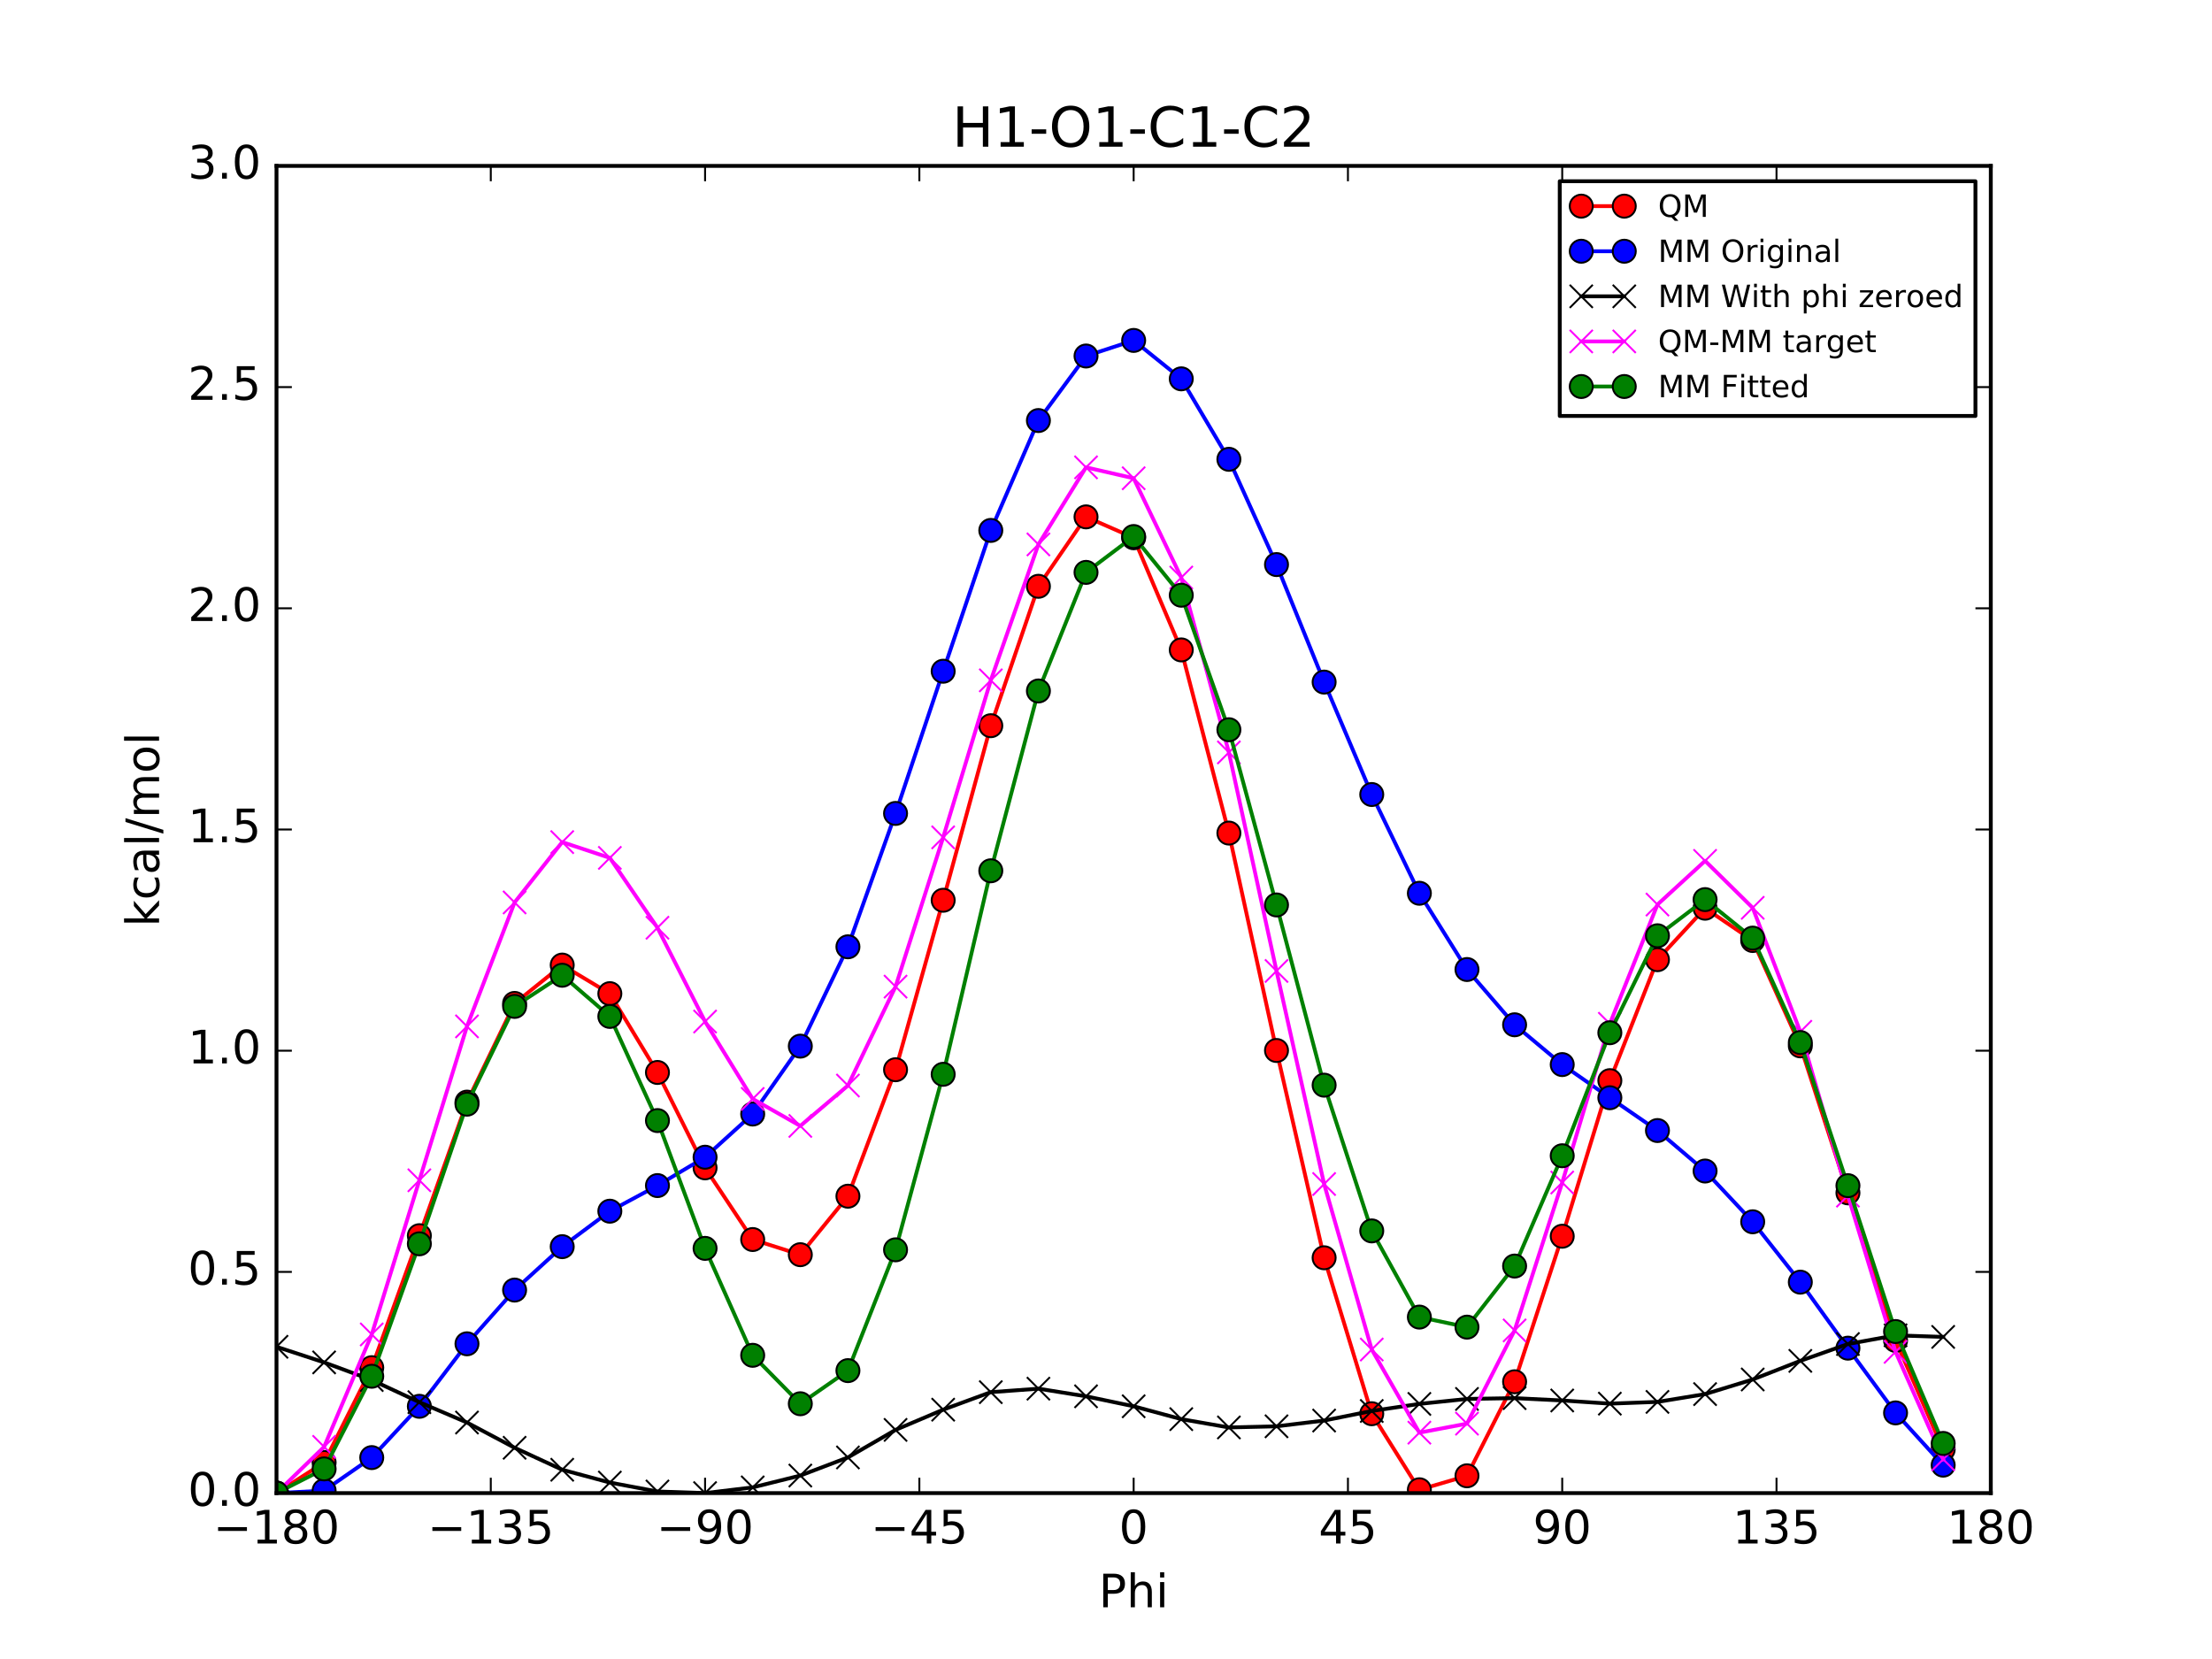 <?xml version="1.0" encoding="utf-8" standalone="no"?>
<!DOCTYPE svg PUBLIC "-//W3C//DTD SVG 1.1//EN"
  "http://www.w3.org/Graphics/SVG/1.1/DTD/svg11.dtd">
<!-- Created with matplotlib (http://matplotlib.org/) -->
<svg height="432pt" version="1.1" viewBox="0 0 576 432" width="576pt" xmlns="http://www.w3.org/2000/svg" xmlns:xlink="http://www.w3.org/1999/xlink">
 <defs>
  <style type="text/css">
*{stroke-linecap:butt;stroke-linejoin:round;stroke-miterlimit:100000;}
  </style>
 </defs>
 <g id="figure_1">
  <g id="patch_1">
   <path d="M 0 432 
L 576 432 
L 576 0 
L 0 0 
z
" style="fill:#ffffff;"/>
  </g>
  <g id="axes_1">
   <g id="patch_2">
    <path d="M 72 388.8 
L 518.4 388.8 
L 518.4 43.2 
L 72 43.2 
z
" style="fill:#ffffff;"/>
   </g>
   <g id="line2d_1">
    <path clip-path="url(#pe6e2c1e609)" d="M 72 388.8 
L 84.4 380.822 
L 96.8 356.14 
L 109.2 321.77 
L 121.6 286.989 
L 134 261.289 
L 146.4 251.303 
L 158.8 258.743 
L 171.2 279.263 
L 183.6 304.107 
L 196 322.772 
L 208.4 326.718 
L 220.8 311.487 
L 233.2 278.556 
L 245.6 234.424 
L 258 188.972 
L 270.4 152.67 
L 282.8 134.593 
L 295.2 140.029 
L 307.6 169.236 
L 320 216.93 
L 332.4 273.545 
L 344.8 327.522 
L 357.2 368.131 
L 369.6 387.935 
L 382 384.294 
L 394.4 359.812 
L 406.8 321.909 
L 419.2 281.399 
L 431.6 249.899 
L 444 236.495 
L 456.4 244.908 
L 468.8 272.339 
L 481.2 310.618 
L 493.6 349.038 
L 506 377.431 
" style="fill:none;stroke:#ff0000;stroke-linecap:square;"/>
    <defs>
     <path d="M 0 3 
C 0.796 3 1.559 2.684 2.121 2.121 
C 2.684 1.559 3 0.796 3 0 
C 3 -0.796 2.684 -1.559 2.121 -2.121 
C 1.559 -2.684 0.796 -3 0 -3 
C -0.796 -3 -1.559 -2.684 -2.121 -2.121 
C -2.684 -1.559 -3 -0.796 -3 0 
C -3 0.796 -2.684 1.559 -2.121 2.121 
C -1.559 2.684 -0.796 3 0 3 
z
" id="m847830d067" style="stroke:#000000;stroke-width:0.5;"/>
    </defs>
    <g clip-path="url(#pe6e2c1e609)">
     <use style="fill:#ff0000;stroke:#000000;stroke-width:0.5;" x="72" xlink:href="#m847830d067" y="388.8"/>
     <use style="fill:#ff0000;stroke:#000000;stroke-width:0.5;" x="84.4" xlink:href="#m847830d067" y="380.822"/>
     <use style="fill:#ff0000;stroke:#000000;stroke-width:0.5;" x="96.8" xlink:href="#m847830d067" y="356.14"/>
     <use style="fill:#ff0000;stroke:#000000;stroke-width:0.5;" x="109.2" xlink:href="#m847830d067" y="321.77"/>
     <use style="fill:#ff0000;stroke:#000000;stroke-width:0.5;" x="121.6" xlink:href="#m847830d067" y="286.989"/>
     <use style="fill:#ff0000;stroke:#000000;stroke-width:0.5;" x="134" xlink:href="#m847830d067" y="261.289"/>
     <use style="fill:#ff0000;stroke:#000000;stroke-width:0.5;" x="146.4" xlink:href="#m847830d067" y="251.303"/>
     <use style="fill:#ff0000;stroke:#000000;stroke-width:0.5;" x="158.8" xlink:href="#m847830d067" y="258.743"/>
     <use style="fill:#ff0000;stroke:#000000;stroke-width:0.5;" x="171.2" xlink:href="#m847830d067" y="279.263"/>
     <use style="fill:#ff0000;stroke:#000000;stroke-width:0.5;" x="183.6" xlink:href="#m847830d067" y="304.107"/>
     <use style="fill:#ff0000;stroke:#000000;stroke-width:0.5;" x="196" xlink:href="#m847830d067" y="322.772"/>
     <use style="fill:#ff0000;stroke:#000000;stroke-width:0.5;" x="208.4" xlink:href="#m847830d067" y="326.718"/>
     <use style="fill:#ff0000;stroke:#000000;stroke-width:0.5;" x="220.8" xlink:href="#m847830d067" y="311.487"/>
     <use style="fill:#ff0000;stroke:#000000;stroke-width:0.5;" x="233.2" xlink:href="#m847830d067" y="278.556"/>
     <use style="fill:#ff0000;stroke:#000000;stroke-width:0.5;" x="245.6" xlink:href="#m847830d067" y="234.424"/>
     <use style="fill:#ff0000;stroke:#000000;stroke-width:0.5;" x="258" xlink:href="#m847830d067" y="188.972"/>
     <use style="fill:#ff0000;stroke:#000000;stroke-width:0.5;" x="270.4" xlink:href="#m847830d067" y="152.67"/>
     <use style="fill:#ff0000;stroke:#000000;stroke-width:0.5;" x="282.8" xlink:href="#m847830d067" y="134.593"/>
     <use style="fill:#ff0000;stroke:#000000;stroke-width:0.5;" x="295.2" xlink:href="#m847830d067" y="140.029"/>
     <use style="fill:#ff0000;stroke:#000000;stroke-width:0.5;" x="307.6" xlink:href="#m847830d067" y="169.236"/>
     <use style="fill:#ff0000;stroke:#000000;stroke-width:0.5;" x="320" xlink:href="#m847830d067" y="216.93"/>
     <use style="fill:#ff0000;stroke:#000000;stroke-width:0.5;" x="332.4" xlink:href="#m847830d067" y="273.545"/>
     <use style="fill:#ff0000;stroke:#000000;stroke-width:0.5;" x="344.8" xlink:href="#m847830d067" y="327.522"/>
     <use style="fill:#ff0000;stroke:#000000;stroke-width:0.5;" x="357.2" xlink:href="#m847830d067" y="368.131"/>
     <use style="fill:#ff0000;stroke:#000000;stroke-width:0.5;" x="369.6" xlink:href="#m847830d067" y="387.935"/>
     <use style="fill:#ff0000;stroke:#000000;stroke-width:0.5;" x="382" xlink:href="#m847830d067" y="384.294"/>
     <use style="fill:#ff0000;stroke:#000000;stroke-width:0.5;" x="394.4" xlink:href="#m847830d067" y="359.812"/>
     <use style="fill:#ff0000;stroke:#000000;stroke-width:0.5;" x="406.8" xlink:href="#m847830d067" y="321.909"/>
     <use style="fill:#ff0000;stroke:#000000;stroke-width:0.5;" x="419.2" xlink:href="#m847830d067" y="281.399"/>
     <use style="fill:#ff0000;stroke:#000000;stroke-width:0.5;" x="431.6" xlink:href="#m847830d067" y="249.899"/>
     <use style="fill:#ff0000;stroke:#000000;stroke-width:0.5;" x="444" xlink:href="#m847830d067" y="236.495"/>
     <use style="fill:#ff0000;stroke:#000000;stroke-width:0.5;" x="456.4" xlink:href="#m847830d067" y="244.908"/>
     <use style="fill:#ff0000;stroke:#000000;stroke-width:0.5;" x="468.8" xlink:href="#m847830d067" y="272.339"/>
     <use style="fill:#ff0000;stroke:#000000;stroke-width:0.5;" x="481.2" xlink:href="#m847830d067" y="310.618"/>
     <use style="fill:#ff0000;stroke:#000000;stroke-width:0.5;" x="493.6" xlink:href="#m847830d067" y="349.038"/>
     <use style="fill:#ff0000;stroke:#000000;stroke-width:0.5;" x="506" xlink:href="#m847830d067" y="377.431"/>
    </g>
   </g>
   <g id="line2d_2">
    <path clip-path="url(#pe6e2c1e609)" d="M 72 388.8 
L 84.4 388.156 
L 96.8 379.555 
L 109.2 366.199 
L 121.6 349.921 
L 134 335.931 
L 146.4 324.627 
L 158.8 315.391 
L 171.2 308.722 
L 183.6 301.333 
L 196 290.094 
L 208.4 272.411 
L 220.8 246.544 
L 233.2 211.814 
L 245.6 174.786 
L 258 138.12 
L 270.4 109.508 
L 282.8 92.703 
L 295.2 88.646 
L 307.6 98.649 
L 320 119.602 
L 332.4 147.014 
L 344.8 177.615 
L 357.2 206.89 
L 369.6 232.603 
L 382 252.461 
L 394.4 266.851 
L 406.8 277.215 
L 419.2 285.847 
L 431.6 294.39 
L 444 304.931 
L 456.4 318.152 
L 468.8 333.868 
L 481.2 351.057 
L 493.6 367.915 
L 506 381.52 
" style="fill:none;stroke:#0000ff;stroke-linecap:square;"/>
    <defs>
     <path d="M 0 3 
C 0.796 3 1.559 2.684 2.121 2.121 
C 2.684 1.559 3 0.796 3 0 
C 3 -0.796 2.684 -1.559 2.121 -2.121 
C 1.559 -2.684 0.796 -3 0 -3 
C -0.796 -3 -1.559 -2.684 -2.121 -2.121 
C -2.684 -1.559 -3 -0.796 -3 0 
C -3 0.796 -2.684 1.559 -2.121 2.121 
C -1.559 2.684 -0.796 3 0 3 
z
" id="m9eae23dee0" style="stroke:#000000;stroke-width:0.5;"/>
    </defs>
    <g clip-path="url(#pe6e2c1e609)">
     <use style="fill:#0000ff;stroke:#000000;stroke-width:0.5;" x="72" xlink:href="#m9eae23dee0" y="388.8"/>
     <use style="fill:#0000ff;stroke:#000000;stroke-width:0.5;" x="84.4" xlink:href="#m9eae23dee0" y="388.156"/>
     <use style="fill:#0000ff;stroke:#000000;stroke-width:0.5;" x="96.8" xlink:href="#m9eae23dee0" y="379.555"/>
     <use style="fill:#0000ff;stroke:#000000;stroke-width:0.5;" x="109.2" xlink:href="#m9eae23dee0" y="366.199"/>
     <use style="fill:#0000ff;stroke:#000000;stroke-width:0.5;" x="121.6" xlink:href="#m9eae23dee0" y="349.921"/>
     <use style="fill:#0000ff;stroke:#000000;stroke-width:0.5;" x="134" xlink:href="#m9eae23dee0" y="335.931"/>
     <use style="fill:#0000ff;stroke:#000000;stroke-width:0.5;" x="146.4" xlink:href="#m9eae23dee0" y="324.627"/>
     <use style="fill:#0000ff;stroke:#000000;stroke-width:0.5;" x="158.8" xlink:href="#m9eae23dee0" y="315.391"/>
     <use style="fill:#0000ff;stroke:#000000;stroke-width:0.5;" x="171.2" xlink:href="#m9eae23dee0" y="308.722"/>
     <use style="fill:#0000ff;stroke:#000000;stroke-width:0.5;" x="183.6" xlink:href="#m9eae23dee0" y="301.333"/>
     <use style="fill:#0000ff;stroke:#000000;stroke-width:0.5;" x="196" xlink:href="#m9eae23dee0" y="290.094"/>
     <use style="fill:#0000ff;stroke:#000000;stroke-width:0.5;" x="208.4" xlink:href="#m9eae23dee0" y="272.411"/>
     <use style="fill:#0000ff;stroke:#000000;stroke-width:0.5;" x="220.8" xlink:href="#m9eae23dee0" y="246.544"/>
     <use style="fill:#0000ff;stroke:#000000;stroke-width:0.5;" x="233.2" xlink:href="#m9eae23dee0" y="211.814"/>
     <use style="fill:#0000ff;stroke:#000000;stroke-width:0.5;" x="245.6" xlink:href="#m9eae23dee0" y="174.786"/>
     <use style="fill:#0000ff;stroke:#000000;stroke-width:0.5;" x="258" xlink:href="#m9eae23dee0" y="138.12"/>
     <use style="fill:#0000ff;stroke:#000000;stroke-width:0.5;" x="270.4" xlink:href="#m9eae23dee0" y="109.508"/>
     <use style="fill:#0000ff;stroke:#000000;stroke-width:0.5;" x="282.8" xlink:href="#m9eae23dee0" y="92.703"/>
     <use style="fill:#0000ff;stroke:#000000;stroke-width:0.5;" x="295.2" xlink:href="#m9eae23dee0" y="88.646"/>
     <use style="fill:#0000ff;stroke:#000000;stroke-width:0.5;" x="307.6" xlink:href="#m9eae23dee0" y="98.649"/>
     <use style="fill:#0000ff;stroke:#000000;stroke-width:0.5;" x="320" xlink:href="#m9eae23dee0" y="119.602"/>
     <use style="fill:#0000ff;stroke:#000000;stroke-width:0.5;" x="332.4" xlink:href="#m9eae23dee0" y="147.014"/>
     <use style="fill:#0000ff;stroke:#000000;stroke-width:0.5;" x="344.8" xlink:href="#m9eae23dee0" y="177.615"/>
     <use style="fill:#0000ff;stroke:#000000;stroke-width:0.5;" x="357.2" xlink:href="#m9eae23dee0" y="206.89"/>
     <use style="fill:#0000ff;stroke:#000000;stroke-width:0.5;" x="369.6" xlink:href="#m9eae23dee0" y="232.603"/>
     <use style="fill:#0000ff;stroke:#000000;stroke-width:0.5;" x="382" xlink:href="#m9eae23dee0" y="252.461"/>
     <use style="fill:#0000ff;stroke:#000000;stroke-width:0.5;" x="394.4" xlink:href="#m9eae23dee0" y="266.851"/>
     <use style="fill:#0000ff;stroke:#000000;stroke-width:0.5;" x="406.8" xlink:href="#m9eae23dee0" y="277.215"/>
     <use style="fill:#0000ff;stroke:#000000;stroke-width:0.5;" x="419.2" xlink:href="#m9eae23dee0" y="285.847"/>
     <use style="fill:#0000ff;stroke:#000000;stroke-width:0.5;" x="431.6" xlink:href="#m9eae23dee0" y="294.39"/>
     <use style="fill:#0000ff;stroke:#000000;stroke-width:0.5;" x="444" xlink:href="#m9eae23dee0" y="304.931"/>
     <use style="fill:#0000ff;stroke:#000000;stroke-width:0.5;" x="456.4" xlink:href="#m9eae23dee0" y="318.152"/>
     <use style="fill:#0000ff;stroke:#000000;stroke-width:0.5;" x="468.8" xlink:href="#m9eae23dee0" y="333.868"/>
     <use style="fill:#0000ff;stroke:#000000;stroke-width:0.5;" x="481.2" xlink:href="#m9eae23dee0" y="351.057"/>
     <use style="fill:#0000ff;stroke:#000000;stroke-width:0.5;" x="493.6" xlink:href="#m9eae23dee0" y="367.915"/>
     <use style="fill:#0000ff;stroke:#000000;stroke-width:0.5;" x="506" xlink:href="#m9eae23dee0" y="381.52"/>
    </g>
   </g>
   <g id="line2d_3">
    <path clip-path="url(#pe6e2c1e609)" d="M 72 350.699 
L 84.4 354.764 
L 96.8 359.355 
L 109.2 365.123 
L 121.6 370.421 
L 134 376.994 
L 146.4 382.718 
L 158.8 386.053 
L 171.2 388.382 
L 183.6 388.8 
L 196 387.314 
L 208.4 384.231 
L 220.8 379.515 
L 233.2 372.34 
L 245.6 367.078 
L 258 362.515 
L 270.4 361.607 
L 282.8 363.596 
L 295.2 366.193 
L 307.6 369.542 
L 320 371.702 
L 332.4 371.409 
L 344.8 369.907 
L 357.2 367.416 
L 369.6 365.574 
L 382 364.28 
L 394.4 364.072 
L 406.8 364.682 
L 419.2 365.506 
L 431.6 365.052 
L 444 363.022 
L 456.4 359.215 
L 468.8 354.367 
L 481.2 349.981 
L 493.6 347.716 
L 506 348.129 
" style="fill:none;stroke:#000000;stroke-linecap:square;"/>
    <defs>
     <path d="M -3 3 
L 3 -3 
M -3 -3 
L 3 3 
" id="mb02a2117fe" style="stroke:#000000;stroke-width:0.5;"/>
    </defs>
    <g clip-path="url(#pe6e2c1e609)">
     <use style="stroke:#000000;stroke-width:0.5;" x="72" xlink:href="#mb02a2117fe" y="350.699"/>
     <use style="stroke:#000000;stroke-width:0.5;" x="84.4" xlink:href="#mb02a2117fe" y="354.764"/>
     <use style="stroke:#000000;stroke-width:0.5;" x="96.8" xlink:href="#mb02a2117fe" y="359.355"/>
     <use style="stroke:#000000;stroke-width:0.5;" x="109.2" xlink:href="#mb02a2117fe" y="365.123"/>
     <use style="stroke:#000000;stroke-width:0.5;" x="121.6" xlink:href="#mb02a2117fe" y="370.421"/>
     <use style="stroke:#000000;stroke-width:0.5;" x="134" xlink:href="#mb02a2117fe" y="376.994"/>
     <use style="stroke:#000000;stroke-width:0.5;" x="146.4" xlink:href="#mb02a2117fe" y="382.718"/>
     <use style="stroke:#000000;stroke-width:0.5;" x="158.8" xlink:href="#mb02a2117fe" y="386.053"/>
     <use style="stroke:#000000;stroke-width:0.5;" x="171.2" xlink:href="#mb02a2117fe" y="388.382"/>
     <use style="stroke:#000000;stroke-width:0.5;" x="183.6" xlink:href="#mb02a2117fe" y="388.8"/>
     <use style="stroke:#000000;stroke-width:0.5;" x="196" xlink:href="#mb02a2117fe" y="387.314"/>
     <use style="stroke:#000000;stroke-width:0.5;" x="208.4" xlink:href="#mb02a2117fe" y="384.231"/>
     <use style="stroke:#000000;stroke-width:0.5;" x="220.8" xlink:href="#mb02a2117fe" y="379.515"/>
     <use style="stroke:#000000;stroke-width:0.5;" x="233.2" xlink:href="#mb02a2117fe" y="372.34"/>
     <use style="stroke:#000000;stroke-width:0.5;" x="245.6" xlink:href="#mb02a2117fe" y="367.078"/>
     <use style="stroke:#000000;stroke-width:0.5;" x="258" xlink:href="#mb02a2117fe" y="362.515"/>
     <use style="stroke:#000000;stroke-width:0.5;" x="270.4" xlink:href="#mb02a2117fe" y="361.607"/>
     <use style="stroke:#000000;stroke-width:0.5;" x="282.8" xlink:href="#mb02a2117fe" y="363.596"/>
     <use style="stroke:#000000;stroke-width:0.5;" x="295.2" xlink:href="#mb02a2117fe" y="366.193"/>
     <use style="stroke:#000000;stroke-width:0.5;" x="307.6" xlink:href="#mb02a2117fe" y="369.542"/>
     <use style="stroke:#000000;stroke-width:0.5;" x="320" xlink:href="#mb02a2117fe" y="371.702"/>
     <use style="stroke:#000000;stroke-width:0.5;" x="332.4" xlink:href="#mb02a2117fe" y="371.409"/>
     <use style="stroke:#000000;stroke-width:0.5;" x="344.8" xlink:href="#mb02a2117fe" y="369.907"/>
     <use style="stroke:#000000;stroke-width:0.5;" x="357.2" xlink:href="#mb02a2117fe" y="367.416"/>
     <use style="stroke:#000000;stroke-width:0.5;" x="369.6" xlink:href="#mb02a2117fe" y="365.574"/>
     <use style="stroke:#000000;stroke-width:0.5;" x="382" xlink:href="#mb02a2117fe" y="364.28"/>
     <use style="stroke:#000000;stroke-width:0.5;" x="394.4" xlink:href="#mb02a2117fe" y="364.072"/>
     <use style="stroke:#000000;stroke-width:0.5;" x="406.8" xlink:href="#mb02a2117fe" y="364.682"/>
     <use style="stroke:#000000;stroke-width:0.5;" x="419.2" xlink:href="#mb02a2117fe" y="365.506"/>
     <use style="stroke:#000000;stroke-width:0.5;" x="431.6" xlink:href="#mb02a2117fe" y="365.052"/>
     <use style="stroke:#000000;stroke-width:0.5;" x="444" xlink:href="#mb02a2117fe" y="363.022"/>
     <use style="stroke:#000000;stroke-width:0.5;" x="456.4" xlink:href="#mb02a2117fe" y="359.215"/>
     <use style="stroke:#000000;stroke-width:0.5;" x="468.8" xlink:href="#mb02a2117fe" y="354.367"/>
     <use style="stroke:#000000;stroke-width:0.5;" x="481.2" xlink:href="#mb02a2117fe" y="349.981"/>
     <use style="stroke:#000000;stroke-width:0.5;" x="493.6" xlink:href="#mb02a2117fe" y="347.716"/>
     <use style="stroke:#000000;stroke-width:0.5;" x="506" xlink:href="#mb02a2117fe" y="348.129"/>
    </g>
   </g>
   <g id="line2d_4">
    <path clip-path="url(#pe6e2c1e609)" d="M 72 388.8 
L 84.4 376.757 
L 96.8 347.484 
L 109.2 307.346 
L 121.6 267.267 
L 134 234.994 
L 146.4 219.284 
L 158.8 223.389 
L 171.2 241.581 
L 183.6 266.006 
L 196 286.157 
L 208.4 293.187 
L 220.8 282.671 
L 233.2 256.915 
L 245.6 218.046 
L 258 177.157 
L 270.4 141.762 
L 282.8 121.696 
L 295.2 124.536 
L 307.6 150.394 
L 320 195.927 
L 332.4 252.835 
L 344.8 308.314 
L 357.2 351.414 
L 369.6 373.06 
L 382 370.713 
L 394.4 346.439 
L 406.8 307.927 
L 419.2 266.592 
L 431.6 235.546 
L 444 224.172 
L 456.4 236.392 
L 468.8 268.671 
L 481.2 311.336 
L 493.6 352.021 
L 506 380.001 
" style="fill:none;stroke:#ff00ff;stroke-linecap:square;"/>
    <defs>
     <path d="M -3 3 
L 3 -3 
M -3 -3 
L 3 3 
" id="mc2f90838ac" style="stroke:#ff00ff;stroke-width:0.5;"/>
    </defs>
    <g clip-path="url(#pe6e2c1e609)">
     <use style="fill:#ff00ff;stroke:#ff00ff;stroke-width:0.5;" x="72" xlink:href="#mc2f90838ac" y="388.8"/>
     <use style="fill:#ff00ff;stroke:#ff00ff;stroke-width:0.5;" x="84.4" xlink:href="#mc2f90838ac" y="376.757"/>
     <use style="fill:#ff00ff;stroke:#ff00ff;stroke-width:0.5;" x="96.8" xlink:href="#mc2f90838ac" y="347.484"/>
     <use style="fill:#ff00ff;stroke:#ff00ff;stroke-width:0.5;" x="109.2" xlink:href="#mc2f90838ac" y="307.346"/>
     <use style="fill:#ff00ff;stroke:#ff00ff;stroke-width:0.5;" x="121.6" xlink:href="#mc2f90838ac" y="267.267"/>
     <use style="fill:#ff00ff;stroke:#ff00ff;stroke-width:0.5;" x="134" xlink:href="#mc2f90838ac" y="234.994"/>
     <use style="fill:#ff00ff;stroke:#ff00ff;stroke-width:0.5;" x="146.4" xlink:href="#mc2f90838ac" y="219.284"/>
     <use style="fill:#ff00ff;stroke:#ff00ff;stroke-width:0.5;" x="158.8" xlink:href="#mc2f90838ac" y="223.389"/>
     <use style="fill:#ff00ff;stroke:#ff00ff;stroke-width:0.5;" x="171.2" xlink:href="#mc2f90838ac" y="241.581"/>
     <use style="fill:#ff00ff;stroke:#ff00ff;stroke-width:0.5;" x="183.6" xlink:href="#mc2f90838ac" y="266.006"/>
     <use style="fill:#ff00ff;stroke:#ff00ff;stroke-width:0.5;" x="196" xlink:href="#mc2f90838ac" y="286.157"/>
     <use style="fill:#ff00ff;stroke:#ff00ff;stroke-width:0.5;" x="208.4" xlink:href="#mc2f90838ac" y="293.187"/>
     <use style="fill:#ff00ff;stroke:#ff00ff;stroke-width:0.5;" x="220.8" xlink:href="#mc2f90838ac" y="282.671"/>
     <use style="fill:#ff00ff;stroke:#ff00ff;stroke-width:0.5;" x="233.2" xlink:href="#mc2f90838ac" y="256.915"/>
     <use style="fill:#ff00ff;stroke:#ff00ff;stroke-width:0.5;" x="245.6" xlink:href="#mc2f90838ac" y="218.046"/>
     <use style="fill:#ff00ff;stroke:#ff00ff;stroke-width:0.5;" x="258" xlink:href="#mc2f90838ac" y="177.157"/>
     <use style="fill:#ff00ff;stroke:#ff00ff;stroke-width:0.5;" x="270.4" xlink:href="#mc2f90838ac" y="141.762"/>
     <use style="fill:#ff00ff;stroke:#ff00ff;stroke-width:0.5;" x="282.8" xlink:href="#mc2f90838ac" y="121.696"/>
     <use style="fill:#ff00ff;stroke:#ff00ff;stroke-width:0.5;" x="295.2" xlink:href="#mc2f90838ac" y="124.536"/>
     <use style="fill:#ff00ff;stroke:#ff00ff;stroke-width:0.5;" x="307.6" xlink:href="#mc2f90838ac" y="150.394"/>
     <use style="fill:#ff00ff;stroke:#ff00ff;stroke-width:0.5;" x="320" xlink:href="#mc2f90838ac" y="195.927"/>
     <use style="fill:#ff00ff;stroke:#ff00ff;stroke-width:0.5;" x="332.4" xlink:href="#mc2f90838ac" y="252.835"/>
     <use style="fill:#ff00ff;stroke:#ff00ff;stroke-width:0.5;" x="344.8" xlink:href="#mc2f90838ac" y="308.314"/>
     <use style="fill:#ff00ff;stroke:#ff00ff;stroke-width:0.5;" x="357.2" xlink:href="#mc2f90838ac" y="351.414"/>
     <use style="fill:#ff00ff;stroke:#ff00ff;stroke-width:0.5;" x="369.6" xlink:href="#mc2f90838ac" y="373.06"/>
     <use style="fill:#ff00ff;stroke:#ff00ff;stroke-width:0.5;" x="382" xlink:href="#mc2f90838ac" y="370.713"/>
     <use style="fill:#ff00ff;stroke:#ff00ff;stroke-width:0.5;" x="394.4" xlink:href="#mc2f90838ac" y="346.439"/>
     <use style="fill:#ff00ff;stroke:#ff00ff;stroke-width:0.5;" x="406.8" xlink:href="#mc2f90838ac" y="307.927"/>
     <use style="fill:#ff00ff;stroke:#ff00ff;stroke-width:0.5;" x="419.2" xlink:href="#mc2f90838ac" y="266.592"/>
     <use style="fill:#ff00ff;stroke:#ff00ff;stroke-width:0.5;" x="431.6" xlink:href="#mc2f90838ac" y="235.546"/>
     <use style="fill:#ff00ff;stroke:#ff00ff;stroke-width:0.5;" x="444" xlink:href="#mc2f90838ac" y="224.172"/>
     <use style="fill:#ff00ff;stroke:#ff00ff;stroke-width:0.5;" x="456.4" xlink:href="#mc2f90838ac" y="236.392"/>
     <use style="fill:#ff00ff;stroke:#ff00ff;stroke-width:0.5;" x="468.8" xlink:href="#mc2f90838ac" y="268.671"/>
     <use style="fill:#ff00ff;stroke:#ff00ff;stroke-width:0.5;" x="481.2" xlink:href="#mc2f90838ac" y="311.336"/>
     <use style="fill:#ff00ff;stroke:#ff00ff;stroke-width:0.5;" x="493.6" xlink:href="#mc2f90838ac" y="352.021"/>
     <use style="fill:#ff00ff;stroke:#ff00ff;stroke-width:0.5;" x="506" xlink:href="#mc2f90838ac" y="380.001"/>
    </g>
   </g>
   <g id="line2d_5">
    <path clip-path="url(#pe6e2c1e609)" d="M 72 388.8 
L 84.4 382.5 
L 96.8 358.371 
L 109.2 323.886 
L 121.6 287.525 
L 134 262.063 
L 146.4 253.952 
L 158.8 264.673 
L 171.2 291.797 
L 183.6 325.073 
L 196 352.92 
L 208.4 365.534 
L 220.8 356.908 
L 233.2 325.45 
L 245.6 279.746 
L 258 226.752 
L 270.4 179.926 
L 282.8 149.047 
L 295.2 139.711 
L 307.6 154.993 
L 320 190.02 
L 332.4 235.646 
L 344.8 282.575 
L 357.2 320.526 
L 369.6 342.967 
L 382 345.583 
L 394.4 329.678 
L 406.8 300.955 
L 419.2 268.921 
L 431.6 243.672 
L 444 234.255 
L 456.4 244.284 
L 468.8 271.471 
L 481.2 308.744 
L 493.6 346.731 
L 506 375.865 
" style="fill:none;stroke:#008000;stroke-linecap:square;"/>
    <defs>
     <path d="M 0 3 
C 0.796 3 1.559 2.684 2.121 2.121 
C 2.684 1.559 3 0.796 3 0 
C 3 -0.796 2.684 -1.559 2.121 -2.121 
C 1.559 -2.684 0.796 -3 0 -3 
C -0.796 -3 -1.559 -2.684 -2.121 -2.121 
C -2.684 -1.559 -3 -0.796 -3 0 
C -3 0.796 -2.684 1.559 -2.121 2.121 
C -1.559 2.684 -0.796 3 0 3 
z
" id="m659629cf9e" style="stroke:#000000;stroke-width:0.5;"/>
    </defs>
    <g clip-path="url(#pe6e2c1e609)">
     <use style="fill:#008000;stroke:#000000;stroke-width:0.5;" x="72" xlink:href="#m659629cf9e" y="388.8"/>
     <use style="fill:#008000;stroke:#000000;stroke-width:0.5;" x="84.4" xlink:href="#m659629cf9e" y="382.5"/>
     <use style="fill:#008000;stroke:#000000;stroke-width:0.5;" x="96.8" xlink:href="#m659629cf9e" y="358.371"/>
     <use style="fill:#008000;stroke:#000000;stroke-width:0.5;" x="109.2" xlink:href="#m659629cf9e" y="323.886"/>
     <use style="fill:#008000;stroke:#000000;stroke-width:0.5;" x="121.6" xlink:href="#m659629cf9e" y="287.525"/>
     <use style="fill:#008000;stroke:#000000;stroke-width:0.5;" x="134" xlink:href="#m659629cf9e" y="262.063"/>
     <use style="fill:#008000;stroke:#000000;stroke-width:0.5;" x="146.4" xlink:href="#m659629cf9e" y="253.952"/>
     <use style="fill:#008000;stroke:#000000;stroke-width:0.5;" x="158.8" xlink:href="#m659629cf9e" y="264.673"/>
     <use style="fill:#008000;stroke:#000000;stroke-width:0.5;" x="171.2" xlink:href="#m659629cf9e" y="291.797"/>
     <use style="fill:#008000;stroke:#000000;stroke-width:0.5;" x="183.6" xlink:href="#m659629cf9e" y="325.073"/>
     <use style="fill:#008000;stroke:#000000;stroke-width:0.5;" x="196" xlink:href="#m659629cf9e" y="352.92"/>
     <use style="fill:#008000;stroke:#000000;stroke-width:0.5;" x="208.4" xlink:href="#m659629cf9e" y="365.534"/>
     <use style="fill:#008000;stroke:#000000;stroke-width:0.5;" x="220.8" xlink:href="#m659629cf9e" y="356.908"/>
     <use style="fill:#008000;stroke:#000000;stroke-width:0.5;" x="233.2" xlink:href="#m659629cf9e" y="325.45"/>
     <use style="fill:#008000;stroke:#000000;stroke-width:0.5;" x="245.6" xlink:href="#m659629cf9e" y="279.746"/>
     <use style="fill:#008000;stroke:#000000;stroke-width:0.5;" x="258" xlink:href="#m659629cf9e" y="226.752"/>
     <use style="fill:#008000;stroke:#000000;stroke-width:0.5;" x="270.4" xlink:href="#m659629cf9e" y="179.926"/>
     <use style="fill:#008000;stroke:#000000;stroke-width:0.5;" x="282.8" xlink:href="#m659629cf9e" y="149.047"/>
     <use style="fill:#008000;stroke:#000000;stroke-width:0.5;" x="295.2" xlink:href="#m659629cf9e" y="139.711"/>
     <use style="fill:#008000;stroke:#000000;stroke-width:0.5;" x="307.6" xlink:href="#m659629cf9e" y="154.993"/>
     <use style="fill:#008000;stroke:#000000;stroke-width:0.5;" x="320" xlink:href="#m659629cf9e" y="190.02"/>
     <use style="fill:#008000;stroke:#000000;stroke-width:0.5;" x="332.4" xlink:href="#m659629cf9e" y="235.646"/>
     <use style="fill:#008000;stroke:#000000;stroke-width:0.5;" x="344.8" xlink:href="#m659629cf9e" y="282.575"/>
     <use style="fill:#008000;stroke:#000000;stroke-width:0.5;" x="357.2" xlink:href="#m659629cf9e" y="320.526"/>
     <use style="fill:#008000;stroke:#000000;stroke-width:0.5;" x="369.6" xlink:href="#m659629cf9e" y="342.967"/>
     <use style="fill:#008000;stroke:#000000;stroke-width:0.5;" x="382" xlink:href="#m659629cf9e" y="345.583"/>
     <use style="fill:#008000;stroke:#000000;stroke-width:0.5;" x="394.4" xlink:href="#m659629cf9e" y="329.678"/>
     <use style="fill:#008000;stroke:#000000;stroke-width:0.5;" x="406.8" xlink:href="#m659629cf9e" y="300.955"/>
     <use style="fill:#008000;stroke:#000000;stroke-width:0.5;" x="419.2" xlink:href="#m659629cf9e" y="268.921"/>
     <use style="fill:#008000;stroke:#000000;stroke-width:0.5;" x="431.6" xlink:href="#m659629cf9e" y="243.672"/>
     <use style="fill:#008000;stroke:#000000;stroke-width:0.5;" x="444" xlink:href="#m659629cf9e" y="234.255"/>
     <use style="fill:#008000;stroke:#000000;stroke-width:0.5;" x="456.4" xlink:href="#m659629cf9e" y="244.284"/>
     <use style="fill:#008000;stroke:#000000;stroke-width:0.5;" x="468.8" xlink:href="#m659629cf9e" y="271.471"/>
     <use style="fill:#008000;stroke:#000000;stroke-width:0.5;" x="481.2" xlink:href="#m659629cf9e" y="308.744"/>
     <use style="fill:#008000;stroke:#000000;stroke-width:0.5;" x="493.6" xlink:href="#m659629cf9e" y="346.731"/>
     <use style="fill:#008000;stroke:#000000;stroke-width:0.5;" x="506" xlink:href="#m659629cf9e" y="375.865"/>
    </g>
   </g>
   <g id="patch_3">
    <path d="M 72 43.2 
L 518.4 43.2 
" style="fill:none;stroke:#000000;stroke-linecap:square;stroke-linejoin:miter;"/>
   </g>
   <g id="patch_4">
    <path d="M 518.4 388.8 
L 518.4 43.2 
" style="fill:none;stroke:#000000;stroke-linecap:square;stroke-linejoin:miter;"/>
   </g>
   <g id="patch_5">
    <path d="M 72 388.8 
L 72 43.2 
" style="fill:none;stroke:#000000;stroke-linecap:square;stroke-linejoin:miter;"/>
   </g>
   <g id="patch_6">
    <path d="M 72 388.8 
L 518.4 388.8 
" style="fill:none;stroke:#000000;stroke-linecap:square;stroke-linejoin:miter;"/>
   </g>
   <g id="matplotlib.axis_1">
    <g id="xtick_1">
     <g id="line2d_6">
      <defs>
       <path d="M 0 0 
L 0 -4 
" id="mcf8086b7d1" style="stroke:#000000;stroke-width:0.5;"/>
      </defs>
      <g>
       <use style="stroke:#000000;stroke-width:0.5;" x="72.0" xlink:href="#mcf8086b7d1" y="388.8"/>
      </g>
     </g>
     <g id="line2d_7">
      <defs>
       <path d="M 0 0 
L 0 4 
" id="m9e3a6d80b7" style="stroke:#000000;stroke-width:0.5;"/>
      </defs>
      <g>
       <use style="stroke:#000000;stroke-width:0.5;" x="72.0" xlink:href="#m9e3a6d80b7" y="43.2"/>
      </g>
     </g>
     <g id="text_1">
      <!-- −180 -->
      <defs>
       <path d="M 10.594 35.5 
L 73.188 35.5 
L 73.188 27.203 
L 10.594 27.203 
z
" id="BitstreamVeraSans-Roman-2212"/>
       <path d="M 31.781 66.406 
Q 24.172 66.406 20.328 58.906 
Q 16.5 51.422 16.5 36.375 
Q 16.5 21.391 20.328 13.891 
Q 24.172 6.391 31.781 6.391 
Q 39.453 6.391 43.281 13.891 
Q 47.125 21.391 47.125 36.375 
Q 47.125 51.422 43.281 58.906 
Q 39.453 66.406 31.781 66.406 
M 31.781 74.219 
Q 44.047 74.219 50.516 64.516 
Q 56.984 54.828 56.984 36.375 
Q 56.984 17.969 50.516 8.266 
Q 44.047 -1.422 31.781 -1.422 
Q 19.531 -1.422 13.062 8.266 
Q 6.594 17.969 6.594 36.375 
Q 6.594 54.828 13.062 64.516 
Q 19.531 74.219 31.781 74.219 
" id="BitstreamVeraSans-Roman-30"/>
       <path d="M 31.781 34.625 
Q 24.75 34.625 20.719 30.859 
Q 16.703 27.094 16.703 20.516 
Q 16.703 13.922 20.719 10.156 
Q 24.75 6.391 31.781 6.391 
Q 38.812 6.391 42.859 10.172 
Q 46.922 13.969 46.922 20.516 
Q 46.922 27.094 42.891 30.859 
Q 38.875 34.625 31.781 34.625 
M 21.922 38.812 
Q 15.578 40.375 12.031 44.719 
Q 8.5 49.078 8.5 55.328 
Q 8.5 64.062 14.719 69.141 
Q 20.953 74.219 31.781 74.219 
Q 42.672 74.219 48.875 69.141 
Q 55.078 64.062 55.078 55.328 
Q 55.078 49.078 51.531 44.719 
Q 48 40.375 41.703 38.812 
Q 48.828 37.156 52.797 32.312 
Q 56.781 27.484 56.781 20.516 
Q 56.781 9.906 50.312 4.234 
Q 43.844 -1.422 31.781 -1.422 
Q 19.734 -1.422 13.25 4.234 
Q 6.781 9.906 6.781 20.516 
Q 6.781 27.484 10.781 32.312 
Q 14.797 37.156 21.922 38.812 
M 18.312 54.391 
Q 18.312 48.734 21.844 45.562 
Q 25.391 42.391 31.781 42.391 
Q 38.141 42.391 41.719 45.562 
Q 45.312 48.734 45.312 54.391 
Q 45.312 60.062 41.719 63.234 
Q 38.141 66.406 31.781 66.406 
Q 25.391 66.406 21.844 63.234 
Q 18.312 60.062 18.312 54.391 
" id="BitstreamVeraSans-Roman-38"/>
       <path d="M 12.406 8.297 
L 28.516 8.297 
L 28.516 63.922 
L 10.984 60.406 
L 10.984 69.391 
L 28.422 72.906 
L 38.281 72.906 
L 38.281 8.297 
L 54.391 8.297 
L 54.391 0 
L 12.406 0 
z
" id="BitstreamVeraSans-Roman-31"/>
      </defs>
      <g transform="translate(55.52 401.918)scale(0.12 -0.12)">
       <use xlink:href="#BitstreamVeraSans-Roman-2212"/>
       <use x="83.789" xlink:href="#BitstreamVeraSans-Roman-31"/>
       <use x="147.412" xlink:href="#BitstreamVeraSans-Roman-38"/>
       <use x="211.035" xlink:href="#BitstreamVeraSans-Roman-30"/>
      </g>
     </g>
    </g>
    <g id="xtick_2">
     <g id="line2d_8">
      <g>
       <use style="stroke:#000000;stroke-width:0.5;" x="127.8" xlink:href="#mcf8086b7d1" y="388.8"/>
      </g>
     </g>
     <g id="line2d_9">
      <g>
       <use style="stroke:#000000;stroke-width:0.5;" x="127.8" xlink:href="#m9e3a6d80b7" y="43.2"/>
      </g>
     </g>
     <g id="text_2">
      <!-- −135 -->
      <defs>
       <path d="M 10.797 72.906 
L 49.516 72.906 
L 49.516 64.594 
L 19.828 64.594 
L 19.828 46.734 
Q 21.969 47.469 24.109 47.828 
Q 26.266 48.188 28.422 48.188 
Q 40.625 48.188 47.75 41.5 
Q 54.891 34.812 54.891 23.391 
Q 54.891 11.625 47.562 5.094 
Q 40.234 -1.422 26.906 -1.422 
Q 22.312 -1.422 17.547 -0.641 
Q 12.797 0.141 7.719 1.703 
L 7.719 11.625 
Q 12.109 9.234 16.797 8.062 
Q 21.484 6.891 26.703 6.891 
Q 35.156 6.891 40.078 11.328 
Q 45.016 15.766 45.016 23.391 
Q 45.016 31 40.078 35.438 
Q 35.156 39.891 26.703 39.891 
Q 22.75 39.891 18.812 39.016 
Q 14.891 38.141 10.797 36.281 
z
" id="BitstreamVeraSans-Roman-35"/>
       <path d="M 40.578 39.312 
Q 47.656 37.797 51.625 33 
Q 55.609 28.219 55.609 21.188 
Q 55.609 10.406 48.188 4.484 
Q 40.766 -1.422 27.094 -1.422 
Q 22.516 -1.422 17.656 -0.516 
Q 12.797 0.391 7.625 2.203 
L 7.625 11.719 
Q 11.719 9.328 16.594 8.109 
Q 21.484 6.891 26.812 6.891 
Q 36.078 6.891 40.938 10.547 
Q 45.797 14.203 45.797 21.188 
Q 45.797 27.641 41.281 31.266 
Q 36.766 34.906 28.719 34.906 
L 20.219 34.906 
L 20.219 43.016 
L 29.109 43.016 
Q 36.375 43.016 40.234 45.922 
Q 44.094 48.828 44.094 54.297 
Q 44.094 59.906 40.109 62.906 
Q 36.141 65.922 28.719 65.922 
Q 24.656 65.922 20.016 65.031 
Q 15.375 64.156 9.812 62.312 
L 9.812 71.094 
Q 15.438 72.656 20.344 73.438 
Q 25.25 74.219 29.594 74.219 
Q 40.828 74.219 47.359 69.109 
Q 53.906 64.016 53.906 55.328 
Q 53.906 49.266 50.438 45.094 
Q 46.969 40.922 40.578 39.312 
" id="BitstreamVeraSans-Roman-33"/>
      </defs>
      <g transform="translate(111.32 401.918)scale(0.12 -0.12)">
       <use xlink:href="#BitstreamVeraSans-Roman-2212"/>
       <use x="83.789" xlink:href="#BitstreamVeraSans-Roman-31"/>
       <use x="147.412" xlink:href="#BitstreamVeraSans-Roman-33"/>
       <use x="211.035" xlink:href="#BitstreamVeraSans-Roman-35"/>
      </g>
     </g>
    </g>
    <g id="xtick_3">
     <g id="line2d_10">
      <g>
       <use style="stroke:#000000;stroke-width:0.5;" x="183.6" xlink:href="#mcf8086b7d1" y="388.8"/>
      </g>
     </g>
     <g id="line2d_11">
      <g>
       <use style="stroke:#000000;stroke-width:0.5;" x="183.6" xlink:href="#m9e3a6d80b7" y="43.2"/>
      </g>
     </g>
     <g id="text_3">
      <!-- −90 -->
      <defs>
       <path d="M 10.984 1.516 
L 10.984 10.5 
Q 14.703 8.734 18.5 7.812 
Q 22.312 6.891 25.984 6.891 
Q 35.75 6.891 40.891 13.453 
Q 46.047 20.016 46.781 33.406 
Q 43.953 29.203 39.594 26.953 
Q 35.25 24.703 29.984 24.703 
Q 19.047 24.703 12.672 31.312 
Q 6.297 37.938 6.297 49.422 
Q 6.297 60.641 12.938 67.422 
Q 19.578 74.219 30.609 74.219 
Q 43.266 74.219 49.922 64.516 
Q 56.594 54.828 56.594 36.375 
Q 56.594 19.141 48.406 8.859 
Q 40.234 -1.422 26.422 -1.422 
Q 22.703 -1.422 18.891 -0.688 
Q 15.094 0.047 10.984 1.516 
M 30.609 32.422 
Q 37.25 32.422 41.125 36.953 
Q 45.016 41.5 45.016 49.422 
Q 45.016 57.281 41.125 61.844 
Q 37.25 66.406 30.609 66.406 
Q 23.969 66.406 20.094 61.844 
Q 16.219 57.281 16.219 49.422 
Q 16.219 41.5 20.094 36.953 
Q 23.969 32.422 30.609 32.422 
" id="BitstreamVeraSans-Roman-39"/>
      </defs>
      <g transform="translate(170.937 401.918)scale(0.12 -0.12)">
       <use xlink:href="#BitstreamVeraSans-Roman-2212"/>
       <use x="83.789" xlink:href="#BitstreamVeraSans-Roman-39"/>
       <use x="147.412" xlink:href="#BitstreamVeraSans-Roman-30"/>
      </g>
     </g>
    </g>
    <g id="xtick_4">
     <g id="line2d_12">
      <g>
       <use style="stroke:#000000;stroke-width:0.5;" x="239.4" xlink:href="#mcf8086b7d1" y="388.8"/>
      </g>
     </g>
     <g id="line2d_13">
      <g>
       <use style="stroke:#000000;stroke-width:0.5;" x="239.4" xlink:href="#m9e3a6d80b7" y="43.2"/>
      </g>
     </g>
     <g id="text_4">
      <!-- −45 -->
      <defs>
       <path d="M 37.797 64.312 
L 12.891 25.391 
L 37.797 25.391 
z
M 35.203 72.906 
L 47.609 72.906 
L 47.609 25.391 
L 58.016 25.391 
L 58.016 17.188 
L 47.609 17.188 
L 47.609 0 
L 37.797 0 
L 37.797 17.188 
L 4.891 17.188 
L 4.891 26.703 
z
" id="BitstreamVeraSans-Roman-34"/>
      </defs>
      <g transform="translate(226.737 401.918)scale(0.12 -0.12)">
       <use xlink:href="#BitstreamVeraSans-Roman-2212"/>
       <use x="83.789" xlink:href="#BitstreamVeraSans-Roman-34"/>
       <use x="147.412" xlink:href="#BitstreamVeraSans-Roman-35"/>
      </g>
     </g>
    </g>
    <g id="xtick_5">
     <g id="line2d_14">
      <g>
       <use style="stroke:#000000;stroke-width:0.5;" x="295.2" xlink:href="#mcf8086b7d1" y="388.8"/>
      </g>
     </g>
     <g id="line2d_15">
      <g>
       <use style="stroke:#000000;stroke-width:0.5;" x="295.2" xlink:href="#m9e3a6d80b7" y="43.2"/>
      </g>
     </g>
     <g id="text_5">
      <!-- 0 -->
      <g transform="translate(291.382 401.918)scale(0.12 -0.12)">
       <use xlink:href="#BitstreamVeraSans-Roman-30"/>
      </g>
     </g>
    </g>
    <g id="xtick_6">
     <g id="line2d_16">
      <g>
       <use style="stroke:#000000;stroke-width:0.5;" x="351.0" xlink:href="#mcf8086b7d1" y="388.8"/>
      </g>
     </g>
     <g id="line2d_17">
      <g>
       <use style="stroke:#000000;stroke-width:0.5;" x="351.0" xlink:href="#m9e3a6d80b7" y="43.2"/>
      </g>
     </g>
     <g id="text_6">
      <!-- 45 -->
      <g transform="translate(343.365 401.918)scale(0.12 -0.12)">
       <use xlink:href="#BitstreamVeraSans-Roman-34"/>
       <use x="63.623" xlink:href="#BitstreamVeraSans-Roman-35"/>
      </g>
     </g>
    </g>
    <g id="xtick_7">
     <g id="line2d_18">
      <g>
       <use style="stroke:#000000;stroke-width:0.5;" x="406.8" xlink:href="#mcf8086b7d1" y="388.8"/>
      </g>
     </g>
     <g id="line2d_19">
      <g>
       <use style="stroke:#000000;stroke-width:0.5;" x="406.8" xlink:href="#m9e3a6d80b7" y="43.2"/>
      </g>
     </g>
     <g id="text_7">
      <!-- 90 -->
      <g transform="translate(399.165 401.918)scale(0.12 -0.12)">
       <use xlink:href="#BitstreamVeraSans-Roman-39"/>
       <use x="63.623" xlink:href="#BitstreamVeraSans-Roman-30"/>
      </g>
     </g>
    </g>
    <g id="xtick_8">
     <g id="line2d_20">
      <g>
       <use style="stroke:#000000;stroke-width:0.5;" x="462.6" xlink:href="#mcf8086b7d1" y="388.8"/>
      </g>
     </g>
     <g id="line2d_21">
      <g>
       <use style="stroke:#000000;stroke-width:0.5;" x="462.6" xlink:href="#m9e3a6d80b7" y="43.2"/>
      </g>
     </g>
     <g id="text_8">
      <!-- 135 -->
      <g transform="translate(451.147 401.918)scale(0.12 -0.12)">
       <use xlink:href="#BitstreamVeraSans-Roman-31"/>
       <use x="63.623" xlink:href="#BitstreamVeraSans-Roman-33"/>
       <use x="127.246" xlink:href="#BitstreamVeraSans-Roman-35"/>
      </g>
     </g>
    </g>
    <g id="xtick_9">
     <g id="line2d_22">
      <g>
       <use style="stroke:#000000;stroke-width:0.5;" x="518.4" xlink:href="#mcf8086b7d1" y="388.8"/>
      </g>
     </g>
     <g id="line2d_23">
      <g>
       <use style="stroke:#000000;stroke-width:0.5;" x="518.4" xlink:href="#m9e3a6d80b7" y="43.2"/>
      </g>
     </g>
     <g id="text_9">
      <!-- 180 -->
      <g transform="translate(506.947 401.918)scale(0.12 -0.12)">
       <use xlink:href="#BitstreamVeraSans-Roman-31"/>
       <use x="63.623" xlink:href="#BitstreamVeraSans-Roman-38"/>
       <use x="127.246" xlink:href="#BitstreamVeraSans-Roman-30"/>
      </g>
     </g>
    </g>
    <g id="text_10">
     <!-- Phi -->
     <defs>
      <path d="M 54.891 33.016 
L 54.891 0 
L 45.906 0 
L 45.906 32.719 
Q 45.906 40.484 42.875 44.328 
Q 39.844 48.188 33.797 48.188 
Q 26.516 48.188 22.312 43.547 
Q 18.109 38.922 18.109 30.906 
L 18.109 0 
L 9.078 0 
L 9.078 75.984 
L 18.109 75.984 
L 18.109 46.188 
Q 21.344 51.125 25.703 53.562 
Q 30.078 56 35.797 56 
Q 45.219 56 50.047 50.172 
Q 54.891 44.344 54.891 33.016 
" id="BitstreamVeraSans-Roman-68"/>
      <path d="M 9.422 54.688 
L 18.406 54.688 
L 18.406 0 
L 9.422 0 
z
M 9.422 75.984 
L 18.406 75.984 
L 18.406 64.594 
L 9.422 64.594 
z
" id="BitstreamVeraSans-Roman-69"/>
      <path d="M 19.672 64.797 
L 19.672 37.406 
L 32.078 37.406 
Q 38.969 37.406 42.719 40.969 
Q 46.484 44.531 46.484 51.125 
Q 46.484 57.672 42.719 61.234 
Q 38.969 64.797 32.078 64.797 
z
M 9.812 72.906 
L 32.078 72.906 
Q 44.344 72.906 50.609 67.359 
Q 56.891 61.812 56.891 51.125 
Q 56.891 40.328 50.609 34.812 
Q 44.344 29.297 32.078 29.297 
L 19.672 29.297 
L 19.672 0 
L 9.812 0 
z
" id="BitstreamVeraSans-Roman-50"/>
     </defs>
     <g transform="translate(286.113 418.532)scale(0.12 -0.12)">
      <use xlink:href="#BitstreamVeraSans-Roman-50"/>
      <use x="60.303" xlink:href="#BitstreamVeraSans-Roman-68"/>
      <use x="123.682" xlink:href="#BitstreamVeraSans-Roman-69"/>
     </g>
    </g>
   </g>
   <g id="matplotlib.axis_2">
    <g id="ytick_1">
     <g id="line2d_24">
      <defs>
       <path d="M 0 0 
L 4 0 
" id="m18bf28d13a" style="stroke:#000000;stroke-width:0.5;"/>
      </defs>
      <g>
       <use style="stroke:#000000;stroke-width:0.5;" x="72.0" xlink:href="#m18bf28d13a" y="388.8"/>
      </g>
     </g>
     <g id="line2d_25">
      <defs>
       <path d="M 0 0 
L -4 0 
" id="m4eb7ac7051" style="stroke:#000000;stroke-width:0.5;"/>
      </defs>
      <g>
       <use style="stroke:#000000;stroke-width:0.5;" x="518.4" xlink:href="#m4eb7ac7051" y="388.8"/>
      </g>
     </g>
     <g id="text_11">
      <!-- 0.0 -->
      <defs>
       <path d="M 10.688 12.406 
L 21 12.406 
L 21 0 
L 10.688 0 
z
" id="BitstreamVeraSans-Roman-2e"/>
      </defs>
      <g transform="translate(48.916 392.111)scale(0.12 -0.12)">
       <use xlink:href="#BitstreamVeraSans-Roman-30"/>
       <use x="63.623" xlink:href="#BitstreamVeraSans-Roman-2e"/>
       <use x="95.41" xlink:href="#BitstreamVeraSans-Roman-30"/>
      </g>
     </g>
    </g>
    <g id="ytick_2">
     <g id="line2d_26">
      <g>
       <use style="stroke:#000000;stroke-width:0.5;" x="72.0" xlink:href="#m18bf28d13a" y="331.2"/>
      </g>
     </g>
     <g id="line2d_27">
      <g>
       <use style="stroke:#000000;stroke-width:0.5;" x="518.4" xlink:href="#m4eb7ac7051" y="331.2"/>
      </g>
     </g>
     <g id="text_12">
      <!-- 0.5 -->
      <g transform="translate(48.916 334.511)scale(0.12 -0.12)">
       <use xlink:href="#BitstreamVeraSans-Roman-30"/>
       <use x="63.623" xlink:href="#BitstreamVeraSans-Roman-2e"/>
       <use x="95.41" xlink:href="#BitstreamVeraSans-Roman-35"/>
      </g>
     </g>
    </g>
    <g id="ytick_3">
     <g id="line2d_28">
      <g>
       <use style="stroke:#000000;stroke-width:0.5;" x="72.0" xlink:href="#m18bf28d13a" y="273.6"/>
      </g>
     </g>
     <g id="line2d_29">
      <g>
       <use style="stroke:#000000;stroke-width:0.5;" x="518.4" xlink:href="#m4eb7ac7051" y="273.6"/>
      </g>
     </g>
     <g id="text_13">
      <!-- 1.0 -->
      <g transform="translate(48.916 276.911)scale(0.12 -0.12)">
       <use xlink:href="#BitstreamVeraSans-Roman-31"/>
       <use x="63.623" xlink:href="#BitstreamVeraSans-Roman-2e"/>
       <use x="95.41" xlink:href="#BitstreamVeraSans-Roman-30"/>
      </g>
     </g>
    </g>
    <g id="ytick_4">
     <g id="line2d_30">
      <g>
       <use style="stroke:#000000;stroke-width:0.5;" x="72.0" xlink:href="#m18bf28d13a" y="216.0"/>
      </g>
     </g>
     <g id="line2d_31">
      <g>
       <use style="stroke:#000000;stroke-width:0.5;" x="518.4" xlink:href="#m4eb7ac7051" y="216.0"/>
      </g>
     </g>
     <g id="text_14">
      <!-- 1.5 -->
      <g transform="translate(48.916 219.311)scale(0.12 -0.12)">
       <use xlink:href="#BitstreamVeraSans-Roman-31"/>
       <use x="63.623" xlink:href="#BitstreamVeraSans-Roman-2e"/>
       <use x="95.41" xlink:href="#BitstreamVeraSans-Roman-35"/>
      </g>
     </g>
    </g>
    <g id="ytick_5">
     <g id="line2d_32">
      <g>
       <use style="stroke:#000000;stroke-width:0.5;" x="72.0" xlink:href="#m18bf28d13a" y="158.4"/>
      </g>
     </g>
     <g id="line2d_33">
      <g>
       <use style="stroke:#000000;stroke-width:0.5;" x="518.4" xlink:href="#m4eb7ac7051" y="158.4"/>
      </g>
     </g>
     <g id="text_15">
      <!-- 2.0 -->
      <defs>
       <path d="M 19.188 8.297 
L 53.609 8.297 
L 53.609 0 
L 7.328 0 
L 7.328 8.297 
Q 12.938 14.109 22.625 23.891 
Q 32.328 33.688 34.812 36.531 
Q 39.547 41.844 41.422 45.531 
Q 43.312 49.219 43.312 52.781 
Q 43.312 58.594 39.234 62.25 
Q 35.156 65.922 28.609 65.922 
Q 23.969 65.922 18.812 64.312 
Q 13.672 62.703 7.812 59.422 
L 7.812 69.391 
Q 13.766 71.781 18.938 73 
Q 24.125 74.219 28.422 74.219 
Q 39.75 74.219 46.484 68.547 
Q 53.219 62.891 53.219 53.422 
Q 53.219 48.922 51.531 44.891 
Q 49.859 40.875 45.406 35.406 
Q 44.188 33.984 37.641 27.219 
Q 31.109 20.453 19.188 8.297 
" id="BitstreamVeraSans-Roman-32"/>
      </defs>
      <g transform="translate(48.916 161.711)scale(0.12 -0.12)">
       <use xlink:href="#BitstreamVeraSans-Roman-32"/>
       <use x="63.623" xlink:href="#BitstreamVeraSans-Roman-2e"/>
       <use x="95.41" xlink:href="#BitstreamVeraSans-Roman-30"/>
      </g>
     </g>
    </g>
    <g id="ytick_6">
     <g id="line2d_34">
      <g>
       <use style="stroke:#000000;stroke-width:0.5;" x="72.0" xlink:href="#m18bf28d13a" y="100.8"/>
      </g>
     </g>
     <g id="line2d_35">
      <g>
       <use style="stroke:#000000;stroke-width:0.5;" x="518.4" xlink:href="#m4eb7ac7051" y="100.8"/>
      </g>
     </g>
     <g id="text_16">
      <!-- 2.5 -->
      <g transform="translate(48.916 104.111)scale(0.12 -0.12)">
       <use xlink:href="#BitstreamVeraSans-Roman-32"/>
       <use x="63.623" xlink:href="#BitstreamVeraSans-Roman-2e"/>
       <use x="95.41" xlink:href="#BitstreamVeraSans-Roman-35"/>
      </g>
     </g>
    </g>
    <g id="ytick_7">
     <g id="line2d_36">
      <g>
       <use style="stroke:#000000;stroke-width:0.5;" x="72.0" xlink:href="#m18bf28d13a" y="43.2"/>
      </g>
     </g>
     <g id="line2d_37">
      <g>
       <use style="stroke:#000000;stroke-width:0.5;" x="518.4" xlink:href="#m4eb7ac7051" y="43.2"/>
      </g>
     </g>
     <g id="text_17">
      <!-- 3.0 -->
      <g transform="translate(48.916 46.511)scale(0.12 -0.12)">
       <use xlink:href="#BitstreamVeraSans-Roman-33"/>
       <use x="63.623" xlink:href="#BitstreamVeraSans-Roman-2e"/>
       <use x="95.41" xlink:href="#BitstreamVeraSans-Roman-30"/>
      </g>
     </g>
    </g>
    <g id="text_18">
     <!-- kcal/mol -->
     <defs>
      <path d="M 9.422 75.984 
L 18.406 75.984 
L 18.406 0 
L 9.422 0 
z
" id="BitstreamVeraSans-Roman-6c"/>
      <path d="M 34.281 27.484 
Q 23.391 27.484 19.188 25 
Q 14.984 22.516 14.984 16.5 
Q 14.984 11.719 18.141 8.906 
Q 21.297 6.109 26.703 6.109 
Q 34.188 6.109 38.703 11.406 
Q 43.219 16.703 43.219 25.484 
L 43.219 27.484 
z
M 52.203 31.203 
L 52.203 0 
L 43.219 0 
L 43.219 8.297 
Q 40.141 3.328 35.547 0.953 
Q 30.953 -1.422 24.312 -1.422 
Q 15.922 -1.422 10.953 3.297 
Q 6 8.016 6 15.922 
Q 6 25.141 12.172 29.828 
Q 18.359 34.516 30.609 34.516 
L 43.219 34.516 
L 43.219 35.406 
Q 43.219 41.609 39.141 45 
Q 35.062 48.391 27.688 48.391 
Q 23 48.391 18.547 47.266 
Q 14.109 46.141 10.016 43.891 
L 10.016 52.203 
Q 14.938 54.109 19.578 55.047 
Q 24.219 56 28.609 56 
Q 40.484 56 46.344 49.844 
Q 52.203 43.703 52.203 31.203 
" id="BitstreamVeraSans-Roman-61"/>
      <path d="M 52 44.188 
Q 55.375 50.25 60.062 53.125 
Q 64.75 56 71.094 56 
Q 79.641 56 84.281 50.016 
Q 88.922 44.047 88.922 33.016 
L 88.922 0 
L 79.891 0 
L 79.891 32.719 
Q 79.891 40.578 77.094 44.375 
Q 74.312 48.188 68.609 48.188 
Q 61.625 48.188 57.562 43.547 
Q 53.516 38.922 53.516 30.906 
L 53.516 0 
L 44.484 0 
L 44.484 32.719 
Q 44.484 40.625 41.703 44.406 
Q 38.922 48.188 33.109 48.188 
Q 26.219 48.188 22.156 43.531 
Q 18.109 38.875 18.109 30.906 
L 18.109 0 
L 9.078 0 
L 9.078 54.688 
L 18.109 54.688 
L 18.109 46.188 
Q 21.188 51.219 25.484 53.609 
Q 29.781 56 35.688 56 
Q 41.656 56 45.828 52.969 
Q 50 49.953 52 44.188 
" id="BitstreamVeraSans-Roman-6d"/>
      <path d="M 30.609 48.391 
Q 23.391 48.391 19.188 42.75 
Q 14.984 37.109 14.984 27.297 
Q 14.984 17.484 19.156 11.844 
Q 23.344 6.203 30.609 6.203 
Q 37.797 6.203 41.984 11.859 
Q 46.188 17.531 46.188 27.297 
Q 46.188 37.016 41.984 42.703 
Q 37.797 48.391 30.609 48.391 
M 30.609 56 
Q 42.328 56 49.016 48.375 
Q 55.719 40.766 55.719 27.297 
Q 55.719 13.875 49.016 6.219 
Q 42.328 -1.422 30.609 -1.422 
Q 18.844 -1.422 12.172 6.219 
Q 5.516 13.875 5.516 27.297 
Q 5.516 40.766 12.172 48.375 
Q 18.844 56 30.609 56 
" id="BitstreamVeraSans-Roman-6f"/>
      <path d="M 48.781 52.594 
L 48.781 44.188 
Q 44.969 46.297 41.141 47.344 
Q 37.312 48.391 33.406 48.391 
Q 24.656 48.391 19.812 42.844 
Q 14.984 37.312 14.984 27.297 
Q 14.984 17.281 19.812 11.734 
Q 24.656 6.203 33.406 6.203 
Q 37.312 6.203 41.141 7.25 
Q 44.969 8.297 48.781 10.406 
L 48.781 2.094 
Q 45.016 0.344 40.984 -0.531 
Q 36.969 -1.422 32.422 -1.422 
Q 20.062 -1.422 12.781 6.344 
Q 5.516 14.109 5.516 27.297 
Q 5.516 40.672 12.859 48.328 
Q 20.219 56 33.016 56 
Q 37.156 56 41.109 55.141 
Q 45.062 54.297 48.781 52.594 
" id="BitstreamVeraSans-Roman-63"/>
      <path d="M 9.078 75.984 
L 18.109 75.984 
L 18.109 31.109 
L 44.922 54.688 
L 56.391 54.688 
L 27.391 29.109 
L 57.625 0 
L 45.906 0 
L 18.109 26.703 
L 18.109 0 
L 9.078 0 
z
" id="BitstreamVeraSans-Roman-6b"/>
      <path d="M 25.391 72.906 
L 33.688 72.906 
L 8.297 -9.281 
L 0 -9.281 
z
" id="BitstreamVeraSans-Roman-2f"/>
     </defs>
     <g transform="translate(41.421 241.321)rotate(-90.0)scale(0.12 -0.12)">
      <use xlink:href="#BitstreamVeraSans-Roman-6b"/>
      <use x="57.91" xlink:href="#BitstreamVeraSans-Roman-63"/>
      <use x="112.891" xlink:href="#BitstreamVeraSans-Roman-61"/>
      <use x="174.17" xlink:href="#BitstreamVeraSans-Roman-6c"/>
      <use x="201.953" xlink:href="#BitstreamVeraSans-Roman-2f"/>
      <use x="235.645" xlink:href="#BitstreamVeraSans-Roman-6d"/>
      <use x="333.057" xlink:href="#BitstreamVeraSans-Roman-6f"/>
      <use x="394.238" xlink:href="#BitstreamVeraSans-Roman-6c"/>
     </g>
    </g>
   </g>
   <g id="text_19">
    <!-- H1-O1-C1-C2 -->
    <defs>
     <path d="M 64.406 67.281 
L 64.406 56.891 
Q 59.422 61.531 53.781 63.812 
Q 48.141 66.109 41.797 66.109 
Q 29.297 66.109 22.656 58.469 
Q 16.016 50.828 16.016 36.375 
Q 16.016 21.969 22.656 14.328 
Q 29.297 6.688 41.797 6.688 
Q 48.141 6.688 53.781 8.984 
Q 59.422 11.281 64.406 15.922 
L 64.406 5.609 
Q 59.234 2.094 53.438 0.328 
Q 47.656 -1.422 41.219 -1.422 
Q 24.656 -1.422 15.125 8.703 
Q 5.609 18.844 5.609 36.375 
Q 5.609 53.953 15.125 64.078 
Q 24.656 74.219 41.219 74.219 
Q 47.75 74.219 53.531 72.484 
Q 59.328 70.75 64.406 67.281 
" id="BitstreamVeraSans-Roman-43"/>
     <path d="M 9.812 72.906 
L 19.672 72.906 
L 19.672 43.016 
L 55.516 43.016 
L 55.516 72.906 
L 65.375 72.906 
L 65.375 0 
L 55.516 0 
L 55.516 34.719 
L 19.672 34.719 
L 19.672 0 
L 9.812 0 
z
" id="BitstreamVeraSans-Roman-48"/>
     <path d="M 39.406 66.219 
Q 28.656 66.219 22.328 58.203 
Q 16.016 50.203 16.016 36.375 
Q 16.016 22.609 22.328 14.594 
Q 28.656 6.594 39.406 6.594 
Q 50.141 6.594 56.422 14.594 
Q 62.703 22.609 62.703 36.375 
Q 62.703 50.203 56.422 58.203 
Q 50.141 66.219 39.406 66.219 
M 39.406 74.219 
Q 54.734 74.219 63.906 63.938 
Q 73.094 53.656 73.094 36.375 
Q 73.094 19.141 63.906 8.859 
Q 54.734 -1.422 39.406 -1.422 
Q 24.031 -1.422 14.812 8.828 
Q 5.609 19.094 5.609 36.375 
Q 5.609 53.656 14.812 63.938 
Q 24.031 74.219 39.406 74.219 
" id="BitstreamVeraSans-Roman-4f"/>
     <path d="M 4.891 31.391 
L 31.203 31.391 
L 31.203 23.391 
L 4.891 23.391 
z
" id="BitstreamVeraSans-Roman-2d"/>
    </defs>
    <g transform="translate(247.943 38.2)scale(0.144 -0.144)">
     <use xlink:href="#BitstreamVeraSans-Roman-48"/>
     <use x="75.195" xlink:href="#BitstreamVeraSans-Roman-31"/>
     <use x="138.818" xlink:href="#BitstreamVeraSans-Roman-2d"/>
     <use x="174.934" xlink:href="#BitstreamVeraSans-Roman-4f"/>
     <use x="253.645" xlink:href="#BitstreamVeraSans-Roman-31"/>
     <use x="317.268" xlink:href="#BitstreamVeraSans-Roman-2d"/>
     <use x="353.352" xlink:href="#BitstreamVeraSans-Roman-43"/>
     <use x="423.176" xlink:href="#BitstreamVeraSans-Roman-31"/>
     <use x="486.799" xlink:href="#BitstreamVeraSans-Roman-2d"/>
     <use x="522.883" xlink:href="#BitstreamVeraSans-Roman-43"/>
     <use x="592.707" xlink:href="#BitstreamVeraSans-Roman-32"/>
    </g>
   </g>
   <g id="legend_1">
    <g id="patch_7">
     <path d="M 406.156 108.312 
L 514.4 108.312 
L 514.4 47.2 
L 406.156 47.2 
z
" style="fill:#ffffff;stroke:#000000;stroke-linejoin:miter;"/>
    </g>
    <g id="line2d_38">
     <path d="M 411.756 53.679 
L 422.956 53.679 
" style="fill:none;stroke:#ff0000;stroke-linecap:square;"/>
    </g>
    <g id="line2d_39">
     <g>
      <use style="fill:#ff0000;stroke:#000000;stroke-width:0.5;" x="411.756" xlink:href="#m847830d067" y="53.679"/>
      <use style="fill:#ff0000;stroke:#000000;stroke-width:0.5;" x="422.956" xlink:href="#m847830d067" y="53.679"/>
     </g>
    </g>
    <g id="text_20">
     <!-- QM -->
     <defs>
      <path d="M 9.812 72.906 
L 24.516 72.906 
L 43.109 23.297 
L 61.812 72.906 
L 76.516 72.906 
L 76.516 0 
L 66.891 0 
L 66.891 64.016 
L 48.094 14.016 
L 38.188 14.016 
L 19.391 64.016 
L 19.391 0 
L 9.812 0 
z
" id="BitstreamVeraSans-Roman-4d"/>
      <path d="M 39.406 66.219 
Q 28.656 66.219 22.328 58.203 
Q 16.016 50.203 16.016 36.375 
Q 16.016 22.609 22.328 14.594 
Q 28.656 6.594 39.406 6.594 
Q 50.141 6.594 56.422 14.594 
Q 62.703 22.609 62.703 36.375 
Q 62.703 50.203 56.422 58.203 
Q 50.141 66.219 39.406 66.219 
M 53.219 1.312 
L 66.219 -12.891 
L 54.297 -12.891 
L 43.5 -1.219 
Q 41.891 -1.312 41.031 -1.359 
Q 40.188 -1.422 39.406 -1.422 
Q 24.031 -1.422 14.812 8.859 
Q 5.609 19.141 5.609 36.375 
Q 5.609 53.656 14.812 63.938 
Q 24.031 74.219 39.406 74.219 
Q 54.734 74.219 63.906 63.938 
Q 73.094 53.656 73.094 36.375 
Q 73.094 23.688 67.984 14.641 
Q 62.891 5.609 53.219 1.312 
" id="BitstreamVeraSans-Roman-51"/>
     </defs>
     <g transform="translate(431.756 56.479)scale(0.08 -0.08)">
      <use xlink:href="#BitstreamVeraSans-Roman-51"/>
      <use x="78.711" xlink:href="#BitstreamVeraSans-Roman-4d"/>
     </g>
    </g>
    <g id="line2d_40">
     <path d="M 411.756 65.421 
L 422.956 65.421 
" style="fill:none;stroke:#0000ff;stroke-linecap:square;"/>
    </g>
    <g id="line2d_41">
     <g>
      <use style="fill:#0000ff;stroke:#000000;stroke-width:0.5;" x="411.756" xlink:href="#m9eae23dee0" y="65.421"/>
      <use style="fill:#0000ff;stroke:#000000;stroke-width:0.5;" x="422.956" xlink:href="#m9eae23dee0" y="65.421"/>
     </g>
    </g>
    <g id="text_21">
     <!-- MM Original -->
     <defs>
      <path d="M 41.109 46.297 
Q 39.594 47.172 37.812 47.578 
Q 36.031 48 33.891 48 
Q 26.266 48 22.188 43.047 
Q 18.109 38.094 18.109 28.812 
L 18.109 0 
L 9.078 0 
L 9.078 54.688 
L 18.109 54.688 
L 18.109 46.188 
Q 20.953 51.172 25.484 53.578 
Q 30.031 56 36.531 56 
Q 37.453 56 38.578 55.875 
Q 39.703 55.766 41.062 55.516 
z
" id="BitstreamVeraSans-Roman-72"/>
      <path d="M 45.406 27.984 
Q 45.406 37.75 41.375 43.109 
Q 37.359 48.484 30.078 48.484 
Q 22.859 48.484 18.828 43.109 
Q 14.797 37.75 14.797 27.984 
Q 14.797 18.266 18.828 12.891 
Q 22.859 7.516 30.078 7.516 
Q 37.359 7.516 41.375 12.891 
Q 45.406 18.266 45.406 27.984 
M 54.391 6.781 
Q 54.391 -7.172 48.188 -13.984 
Q 42 -20.797 29.203 -20.797 
Q 24.469 -20.797 20.266 -20.094 
Q 16.062 -19.391 12.109 -17.922 
L 12.109 -9.188 
Q 16.062 -11.328 19.922 -12.344 
Q 23.781 -13.375 27.781 -13.375 
Q 36.625 -13.375 41.016 -8.766 
Q 45.406 -4.156 45.406 5.172 
L 45.406 9.625 
Q 42.625 4.781 38.281 2.391 
Q 33.938 0 27.875 0 
Q 17.828 0 11.672 7.656 
Q 5.516 15.328 5.516 27.984 
Q 5.516 40.672 11.672 48.328 
Q 17.828 56 27.875 56 
Q 33.938 56 38.281 53.609 
Q 42.625 51.219 45.406 46.391 
L 45.406 54.688 
L 54.391 54.688 
z
" id="BitstreamVeraSans-Roman-67"/>
      <path id="BitstreamVeraSans-Roman-20"/>
      <path d="M 54.891 33.016 
L 54.891 0 
L 45.906 0 
L 45.906 32.719 
Q 45.906 40.484 42.875 44.328 
Q 39.844 48.188 33.797 48.188 
Q 26.516 48.188 22.312 43.547 
Q 18.109 38.922 18.109 30.906 
L 18.109 0 
L 9.078 0 
L 9.078 54.688 
L 18.109 54.688 
L 18.109 46.188 
Q 21.344 51.125 25.703 53.562 
Q 30.078 56 35.797 56 
Q 45.219 56 50.047 50.172 
Q 54.891 44.344 54.891 33.016 
" id="BitstreamVeraSans-Roman-6e"/>
     </defs>
     <g transform="translate(431.756 68.221)scale(0.08 -0.08)">
      <use xlink:href="#BitstreamVeraSans-Roman-4d"/>
      <use x="86.279" xlink:href="#BitstreamVeraSans-Roman-4d"/>
      <use x="172.559" xlink:href="#BitstreamVeraSans-Roman-20"/>
      <use x="204.346" xlink:href="#BitstreamVeraSans-Roman-4f"/>
      <use x="283.057" xlink:href="#BitstreamVeraSans-Roman-72"/>
      <use x="324.17" xlink:href="#BitstreamVeraSans-Roman-69"/>
      <use x="351.953" xlink:href="#BitstreamVeraSans-Roman-67"/>
      <use x="415.43" xlink:href="#BitstreamVeraSans-Roman-69"/>
      <use x="443.213" xlink:href="#BitstreamVeraSans-Roman-6e"/>
      <use x="506.592" xlink:href="#BitstreamVeraSans-Roman-61"/>
      <use x="567.871" xlink:href="#BitstreamVeraSans-Roman-6c"/>
     </g>
    </g>
    <g id="line2d_42">
     <path d="M 411.756 77.164 
L 422.956 77.164 
" style="fill:none;stroke:#000000;stroke-linecap:square;"/>
    </g>
    <g id="line2d_43">
     <g>
      <use style="stroke:#000000;stroke-width:0.5;" x="411.756" xlink:href="#mb02a2117fe" y="77.164"/>
      <use style="stroke:#000000;stroke-width:0.5;" x="422.956" xlink:href="#mb02a2117fe" y="77.164"/>
     </g>
    </g>
    <g id="text_22">
     <!-- MM With phi zeroed -->
     <defs>
      <path d="M 3.328 72.906 
L 13.281 72.906 
L 28.609 11.281 
L 43.891 72.906 
L 54.984 72.906 
L 70.312 11.281 
L 85.594 72.906 
L 95.609 72.906 
L 77.297 0 
L 64.891 0 
L 49.516 63.281 
L 33.984 0 
L 21.578 0 
z
" id="BitstreamVeraSans-Roman-57"/>
      <path d="M 18.312 70.219 
L 18.312 54.688 
L 36.812 54.688 
L 36.812 47.703 
L 18.312 47.703 
L 18.312 18.016 
Q 18.312 11.328 20.141 9.422 
Q 21.969 7.516 27.594 7.516 
L 36.812 7.516 
L 36.812 0 
L 27.594 0 
Q 17.188 0 13.234 3.875 
Q 9.281 7.766 9.281 18.016 
L 9.281 47.703 
L 2.688 47.703 
L 2.688 54.688 
L 9.281 54.688 
L 9.281 70.219 
z
" id="BitstreamVeraSans-Roman-74"/>
      <path d="M 5.516 54.688 
L 48.188 54.688 
L 48.188 46.484 
L 14.406 7.172 
L 48.188 7.172 
L 48.188 0 
L 4.297 0 
L 4.297 8.203 
L 38.094 47.516 
L 5.516 47.516 
z
" id="BitstreamVeraSans-Roman-7a"/>
      <path d="M 18.109 8.203 
L 18.109 -20.797 
L 9.078 -20.797 
L 9.078 54.688 
L 18.109 54.688 
L 18.109 46.391 
Q 20.953 51.266 25.266 53.625 
Q 29.594 56 35.594 56 
Q 45.562 56 51.781 48.094 
Q 58.016 40.188 58.016 27.297 
Q 58.016 14.406 51.781 6.484 
Q 45.562 -1.422 35.594 -1.422 
Q 29.594 -1.422 25.266 0.953 
Q 20.953 3.328 18.109 8.203 
M 48.688 27.297 
Q 48.688 37.203 44.609 42.844 
Q 40.531 48.484 33.406 48.484 
Q 26.266 48.484 22.188 42.844 
Q 18.109 37.203 18.109 27.297 
Q 18.109 17.391 22.188 11.75 
Q 26.266 6.109 33.406 6.109 
Q 40.531 6.109 44.609 11.75 
Q 48.688 17.391 48.688 27.297 
" id="BitstreamVeraSans-Roman-70"/>
      <path d="M 56.203 29.594 
L 56.203 25.203 
L 14.891 25.203 
Q 15.484 15.922 20.484 11.062 
Q 25.484 6.203 34.422 6.203 
Q 39.594 6.203 44.453 7.469 
Q 49.312 8.734 54.109 11.281 
L 54.109 2.781 
Q 49.266 0.734 44.188 -0.344 
Q 39.109 -1.422 33.891 -1.422 
Q 20.797 -1.422 13.156 6.188 
Q 5.516 13.812 5.516 26.812 
Q 5.516 40.234 12.766 48.109 
Q 20.016 56 32.328 56 
Q 43.359 56 49.781 48.891 
Q 56.203 41.797 56.203 29.594 
M 47.219 32.234 
Q 47.125 39.594 43.094 43.984 
Q 39.062 48.391 32.422 48.391 
Q 24.906 48.391 20.391 44.141 
Q 15.875 39.891 15.188 32.172 
z
" id="BitstreamVeraSans-Roman-65"/>
      <path d="M 45.406 46.391 
L 45.406 75.984 
L 54.391 75.984 
L 54.391 0 
L 45.406 0 
L 45.406 8.203 
Q 42.578 3.328 38.25 0.953 
Q 33.938 -1.422 27.875 -1.422 
Q 17.969 -1.422 11.734 6.484 
Q 5.516 14.406 5.516 27.297 
Q 5.516 40.188 11.734 48.094 
Q 17.969 56 27.875 56 
Q 33.938 56 38.25 53.625 
Q 42.578 51.266 45.406 46.391 
M 14.797 27.297 
Q 14.797 17.391 18.875 11.75 
Q 22.953 6.109 30.078 6.109 
Q 37.203 6.109 41.297 11.75 
Q 45.406 17.391 45.406 27.297 
Q 45.406 37.203 41.297 42.844 
Q 37.203 48.484 30.078 48.484 
Q 22.953 48.484 18.875 42.844 
Q 14.797 37.203 14.797 27.297 
" id="BitstreamVeraSans-Roman-64"/>
     </defs>
     <g transform="translate(431.756 79.964)scale(0.08 -0.08)">
      <use xlink:href="#BitstreamVeraSans-Roman-4d"/>
      <use x="86.279" xlink:href="#BitstreamVeraSans-Roman-4d"/>
      <use x="172.559" xlink:href="#BitstreamVeraSans-Roman-20"/>
      <use x="204.346" xlink:href="#BitstreamVeraSans-Roman-57"/>
      <use x="303.191" xlink:href="#BitstreamVeraSans-Roman-69"/>
      <use x="330.975" xlink:href="#BitstreamVeraSans-Roman-74"/>
      <use x="370.184" xlink:href="#BitstreamVeraSans-Roman-68"/>
      <use x="433.562" xlink:href="#BitstreamVeraSans-Roman-20"/>
      <use x="465.35" xlink:href="#BitstreamVeraSans-Roman-70"/>
      <use x="528.826" xlink:href="#BitstreamVeraSans-Roman-68"/>
      <use x="592.205" xlink:href="#BitstreamVeraSans-Roman-69"/>
      <use x="619.988" xlink:href="#BitstreamVeraSans-Roman-20"/>
      <use x="651.775" xlink:href="#BitstreamVeraSans-Roman-7a"/>
      <use x="704.266" xlink:href="#BitstreamVeraSans-Roman-65"/>
      <use x="765.789" xlink:href="#BitstreamVeraSans-Roman-72"/>
      <use x="806.871" xlink:href="#BitstreamVeraSans-Roman-6f"/>
      <use x="868.053" xlink:href="#BitstreamVeraSans-Roman-65"/>
      <use x="929.576" xlink:href="#BitstreamVeraSans-Roman-64"/>
     </g>
    </g>
    <g id="line2d_44">
     <path d="M 411.756 88.906 
L 422.956 88.906 
" style="fill:none;stroke:#ff00ff;stroke-linecap:square;"/>
    </g>
    <g id="line2d_45">
     <g>
      <use style="fill:#ff00ff;stroke:#ff00ff;stroke-width:0.5;" x="411.756" xlink:href="#mc2f90838ac" y="88.906"/>
      <use style="fill:#ff00ff;stroke:#ff00ff;stroke-width:0.5;" x="422.956" xlink:href="#mc2f90838ac" y="88.906"/>
     </g>
    </g>
    <g id="text_23">
     <!-- QM-MM target -->
     <g transform="translate(431.756 91.706)scale(0.08 -0.08)">
      <use xlink:href="#BitstreamVeraSans-Roman-51"/>
      <use x="78.711" xlink:href="#BitstreamVeraSans-Roman-4d"/>
      <use x="164.99" xlink:href="#BitstreamVeraSans-Roman-2d"/>
      <use x="201.074" xlink:href="#BitstreamVeraSans-Roman-4d"/>
      <use x="287.354" xlink:href="#BitstreamVeraSans-Roman-4d"/>
      <use x="373.633" xlink:href="#BitstreamVeraSans-Roman-20"/>
      <use x="405.42" xlink:href="#BitstreamVeraSans-Roman-74"/>
      <use x="444.629" xlink:href="#BitstreamVeraSans-Roman-61"/>
      <use x="505.908" xlink:href="#BitstreamVeraSans-Roman-72"/>
      <use x="547.006" xlink:href="#BitstreamVeraSans-Roman-67"/>
      <use x="610.482" xlink:href="#BitstreamVeraSans-Roman-65"/>
      <use x="672.006" xlink:href="#BitstreamVeraSans-Roman-74"/>
     </g>
    </g>
    <g id="line2d_46">
     <path d="M 411.756 100.649 
L 422.956 100.649 
" style="fill:none;stroke:#008000;stroke-linecap:square;"/>
    </g>
    <g id="line2d_47">
     <g>
      <use style="fill:#008000;stroke:#000000;stroke-width:0.5;" x="411.756" xlink:href="#m659629cf9e" y="100.649"/>
      <use style="fill:#008000;stroke:#000000;stroke-width:0.5;" x="422.956" xlink:href="#m659629cf9e" y="100.649"/>
     </g>
    </g>
    <g id="text_24">
     <!-- MM Fitted -->
     <defs>
      <path d="M 9.812 72.906 
L 51.703 72.906 
L 51.703 64.594 
L 19.672 64.594 
L 19.672 43.109 
L 48.578 43.109 
L 48.578 34.812 
L 19.672 34.812 
L 19.672 0 
L 9.812 0 
z
" id="BitstreamVeraSans-Roman-46"/>
     </defs>
     <g transform="translate(431.756 103.449)scale(0.08 -0.08)">
      <use xlink:href="#BitstreamVeraSans-Roman-4d"/>
      <use x="86.279" xlink:href="#BitstreamVeraSans-Roman-4d"/>
      <use x="172.559" xlink:href="#BitstreamVeraSans-Roman-20"/>
      <use x="204.346" xlink:href="#BitstreamVeraSans-Roman-46"/>
      <use x="261.756" xlink:href="#BitstreamVeraSans-Roman-69"/>
      <use x="289.539" xlink:href="#BitstreamVeraSans-Roman-74"/>
      <use x="328.748" xlink:href="#BitstreamVeraSans-Roman-74"/>
      <use x="367.957" xlink:href="#BitstreamVeraSans-Roman-65"/>
      <use x="429.48" xlink:href="#BitstreamVeraSans-Roman-64"/>
     </g>
    </g>
   </g>
  </g>
 </g>
 <defs>
  <clipPath id="pe6e2c1e609">
   <rect height="345.6" width="446.4" x="72.0" y="43.2"/>
  </clipPath>
 </defs>
</svg>
